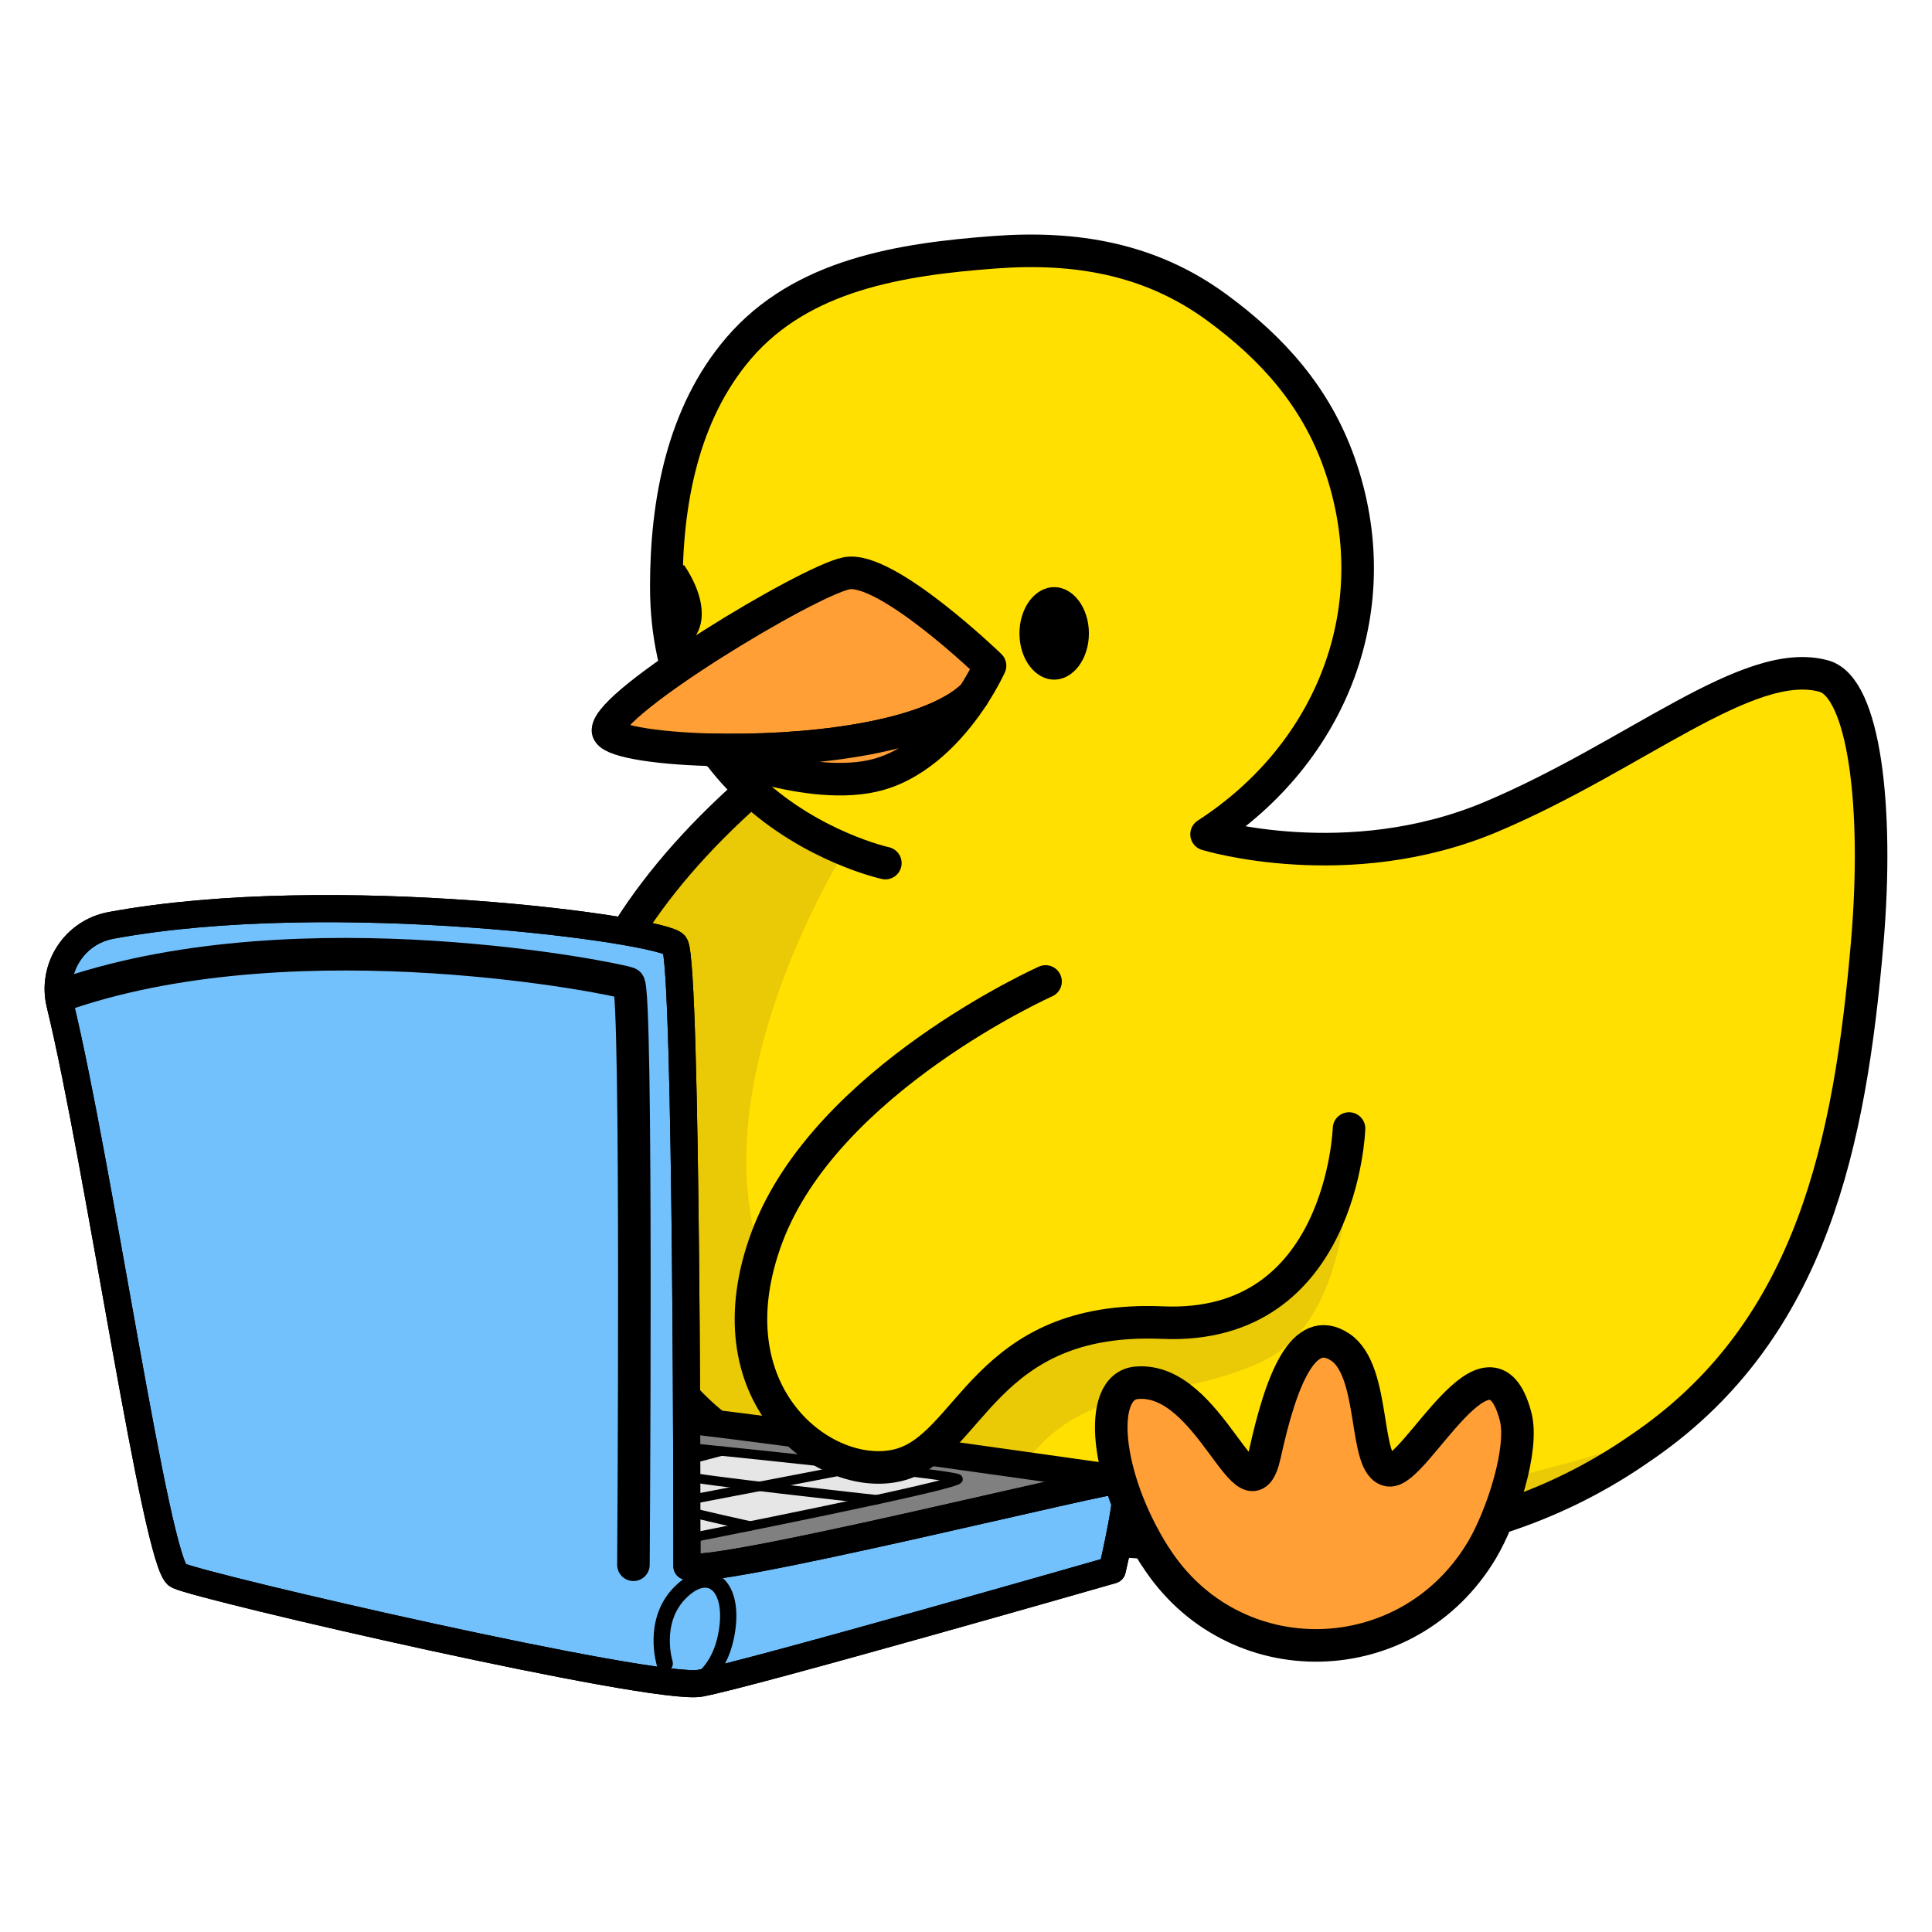 <?xml version="1.0" encoding="UTF-8" standalone="no"?>
<svg
   id="Layer_1"
   viewBox="0 0 356 356"
   version="1.1"
   sodipodi:docname="duck_hero.svg"
   inkscape:version="1.2.2 (b0a8486541, 2022-12-01)"
   width="356"
   height="356"
   xmlns:inkscape="http://www.inkscape.org/namespaces/inkscape"
   xmlns:sodipodi="http://sodipodi.sourceforge.net/DTD/sodipodi-0.dtd"
   xmlns="http://www.w3.org/2000/svg"
   xmlns:svg="http://www.w3.org/2000/svg">
  <sodipodi:namedview
     id="namedview49"
     pagecolor="#ffffff"
     bordercolor="#666666"
     borderopacity="1.0"
     inkscape:showpageshadow="2"
     inkscape:pageopacity="0.0"
     inkscape:pagecheckerboard="0"
     inkscape:deskcolor="#d1d1d1"
     showgrid="false"
     inkscape:zoom="2.5675"
     inkscape:cx="34.858812"
     inkscape:cy="172.73612"
     inkscape:window-width="2560"
     inkscape:window-height="1368"
     inkscape:window-x="0"
     inkscape:window-y="1122"
     inkscape:window-maximized="1"
     inkscape:current-layer="Layer_1" />
  <defs
     id="defs4">
    <style
       id="style2">.cls-1,.cls-2,.cls-3,.cls-4,.cls-5,.cls-6,.cls-7,.cls-8,.cls-9,.cls-10{stroke:#000;stroke-linecap:round;stroke-linejoin:round;}.cls-1,.cls-3,.cls-4,.cls-7{stroke-width:6px;}.cls-1,.cls-11{fill:#ffe000;}.cls-12{fill:#eac906;}.cls-2,.cls-5,.cls-8{stroke-width:5px;}.cls-2,.cls-6,.cls-7,.cls-10{fill:none;}.cls-3{fill:#e8e6e2;}.cls-4{fill:#ff9f36;}.cls-5{fill:#ccc;}.cls-6{stroke-width:3px;}.cls-8{fill:gray;}.cls-9{fill:#e6e6e6;}.cls-9,.cls-10{stroke-width:1.74px;}</style>
  </defs>
  <path
     class="cls-11"
     d="m 344.068,173.66 c -3.08,36.01 -9.18,69.17 -38.15,90.58 -0.8,0.61 -1.62,1.19 -2.44,1.77 -0.75,0.53 -1.51,1.06 -2.28,1.58 -15.17,10.3 -32.99,16.02 -51.31,16.78 -35.02,1.46 -99.07,0.11 -123.56,-26.68 -32.87,-35.95 -28.49,-75.66 11.09,-111.18 0.33,-0.31 0.67,-0.61 1.01,-0.91 -8.36,-7.74 -15.64,-19.63 -15.64,-37.51 0,-15.47 2.99,-31.84 13.33,-43.92 11.65,-13.6 29.94,-16.4 47.16,-17.69 14.9,-1.11 28.65,1.18 40.89,10.15 10.4,7.61 18.32,16.55 22.61,28.69 9.34,26.42 -1.21,53.38 -24.45,68.42 0,0 25.99,7.95 52.49,-3.24 26.5,-11.19 47.41,-29.74 61.25,-25.91 7.47,2.06 10.13,24.25 8,49.07 z"
     id="path6" />
  <path
     class="cls-12"
     d="m 305.918,264.24 c -0.8,0.61 -1.62,1.19 -2.44,1.77 -0.75,0.53 -1.51,1.06 -2.28,1.58 -15.17,10.3 -32.99,16.02 -51.31,16.78 -35.02,1.46 -99.07,0.11 -123.56,-26.68 -32.87,-35.95 -28.49,-75.66 11.09,-111.18 l 18.02,10.67 c 0,0 -46.11,73.56 9.55,100.5 55.64,26.93 99.04,21.12 140.93,6.56 z"
     id="path8" />
  <path
     class="cls-7"
     d="m 344.068,173.66 c -3.18,37 -10.2,71.01 -40.6,92.35 -0.75,0.53 -1.51,1.05 -2.28,1.57 -15.17,10.3 -32.99,16.02 -51.31,16.78 -35.02,1.46 -99.07,0.11 -123.56,-26.68 -33.15,-36.25 -28.41,-76.33 12.1,-112.09 -8.36,-7.74 -15.64,-19.63 -15.64,-37.51 0,-15.47 2.99,-31.84 13.33,-43.91 11.66,-13.61 29.94,-16.4 47.16,-17.69 14.9,-1.11 28.65,1.18 40.9,10.14 10.4,7.61 18.32,16.56 22.61,28.69 9.34,26.43 -1.21,53.39 -24.45,68.42 0,0 25.99,7.95 52.49,-3.24 26.5,-11.19 47.41,-29.74 61.25,-25.91 7.47,2.06 10.13,24.26 8,49.07 z"
     id="path10" />
  <path
     class="cls-3"
     d="m 163.138,159.04 c 0,0 -13.36,-2.92 -24.71,-13.44"
     id="path12" />
  <ellipse
     cx="194.248"
     cy="116.71"
     rx="6.4"
     ry="8.52"
     id="ellipse14" />
  <path
     d="m 126.038,104.12 c 0,0 8.15,11.01 -1.27,16.11 0,0 -6.71,-12.95 1.27,-16.11 z"
     id="path16" />
  <path
     class="cls-4"
     d="m 182.428,122.66 c 0,0 -1.06,2.37 -3.1,5.52 -8.43,8.08 -31.74,10.44 -48.57,9.97 h -0.01 c -10.67,-0.3 -18.73,-1.73 -18.73,-3.57 0.04,-5.3 36.62,-27.38 43.91,-28.93 7.29,-1.55 26.5,17.01 26.5,17.01 z"
     id="path18" />
  <path
     class="cls-4"
     d="m 179.328,128.18 c -3.15,4.82 -8.62,11.46 -16.19,14.13 -12.34,4.36 -31.86,-3.93 -32.38,-4.16 16.83,0.47 40.14,-1.89 48.57,-9.97 z"
     id="path20" />
  <path
     class="cls-12"
     d="m 248.308,210.92 c 0,0 2.04,31.8 -15.92,40.05 -17.96,8.25 -33.79,2.65 -45.31,21.35 -11.52,18.7 -15.08,-5.96 -15.08,-5.96 0,0 11.59,-20.28 27.89,-21.37 16.3,-1.09 44.61,2.74 48.42,-34.07 z"
     id="path22" />
  <path
     class="cls-8"
     d="m 126.518,261.68 c 19.8,2.19 80.69,10.93 80.69,10.93 l -12.85,7.52 -82.34,16.56 14.51,-35.01 z"
     id="path24" />
  <path
     class="cls-5"
     d="m 126.578,288.61 c 0,0 0.06,-111.43 -2.24,-114.52 -2.08,-2.79 -62.9,-11.13 -103.89,-3.57 -6.72,1.24 -11.01,7.88 -9.39,14.52 7.14,29.35 17.75,103.45 21.73,105.27 4.94,2.26 87.74,21.36 96.22,19.85 8.48,-1.5 75.94,-20.86 75.94,-20.86 0,0 3.82,-16.11 2.26,-16.7 -1.56,-0.59 -77.46,18.4 -80.63,16 z"
     id="path26"
     style="fill:#73c1fc;fill-opacity:1" />
  <path
     class="cls-9"
     d="m 126.538,266.72 c 0,0 48.36,4.89 49.97,5.77 1.61,0.88 -49.93,11.03 -49.93,11.03 z"
     id="path28" />
  <line
     class="cls-10"
     x1="126.568"
     y1="276.46"
     x2="159.178"
     y2="270.19"
     id="line30" />
  <line
     class="cls-10"
     x1="132.958"
     y1="267.38"
     x2="126.548"
     y2="269.07"
     id="line32" />
  <path
     class="cls-10"
     d="m 161.518,276.35 c 0,0 -34.96,-3.84 -34.96,-4.34"
     id="path34" />
  <path
     class="cls-10"
     d="m 138.238,281.19 c 0,0 -9.35,-2.06 -11.52,-2.7"
     id="path36" />
  <path
     class="cls-6"
     d="m 128.098,310.26 c 0,0 4.83,-2 5.93,-10.22 1.1,-8.23 -3.65,-11.77 -8.8,-6.48 -5.15,5.29 -2.74,12.96 -2.74,12.96"
     id="path38" />
  <path
     class="cls-7"
     d="m 116.718,288.33 c 0,0 0.76,-106.38 -0.89,-107.13 -1.65,-0.75 -59.91,-12.77 -103.26,1.79"
     id="path40" />
  <path
     class="cls-1"
     d="m 248.578,207.95 c 0,0 -1.2,37.18 -34.34,35.76 -33.14,-1.42 -35.26,23.03 -48.8,26.28 -13.53,3.25 -34.94,-13.05 -24.1,-42.06 10.84,-29.01 51.32,-47.08 51.32,-47.08"
     id="path42" />
  <path
     class="cls-2"
     d="m 126.578,288.61 c 0,0 0.06,-111.43 -2.24,-114.52 -2.08,-2.79 -62.9,-11.13 -103.89,-3.57 -6.72,1.24 -11.01,7.88 -9.39,14.52 7.14,29.35 17.75,103.45 21.73,105.27 4.94,2.26 87.74,21.36 96.22,19.85 8.48,-1.5 75.94,-20.86 75.94,-20.86 0,0 3.82,-16.11 2.26,-16.7 -1.56,-0.59 -77.46,18.4 -80.63,16 z"
     id="path44" />
  <path
     class="cls-4"
     d="m 212.848,286.75 c 14.29,22.48 46.62,21.73 60.24,-1.16 3.61,-6.07 7.78,-18.62 6.17,-24.64 -4.82,-18.13 -18.47,10.57 -23.29,9.97 -4.82,-0.6 -2.31,-18.28 -9.04,-22.71 -6.72,-4.44 -10.84,5.94 -13.86,19.74 -3.02,13.8 -9.95,-14.4 -23.65,-13.15 -7.34,0.67 -5.85,17.37 3.41,31.95 z"
     id="path46" />
</svg>
